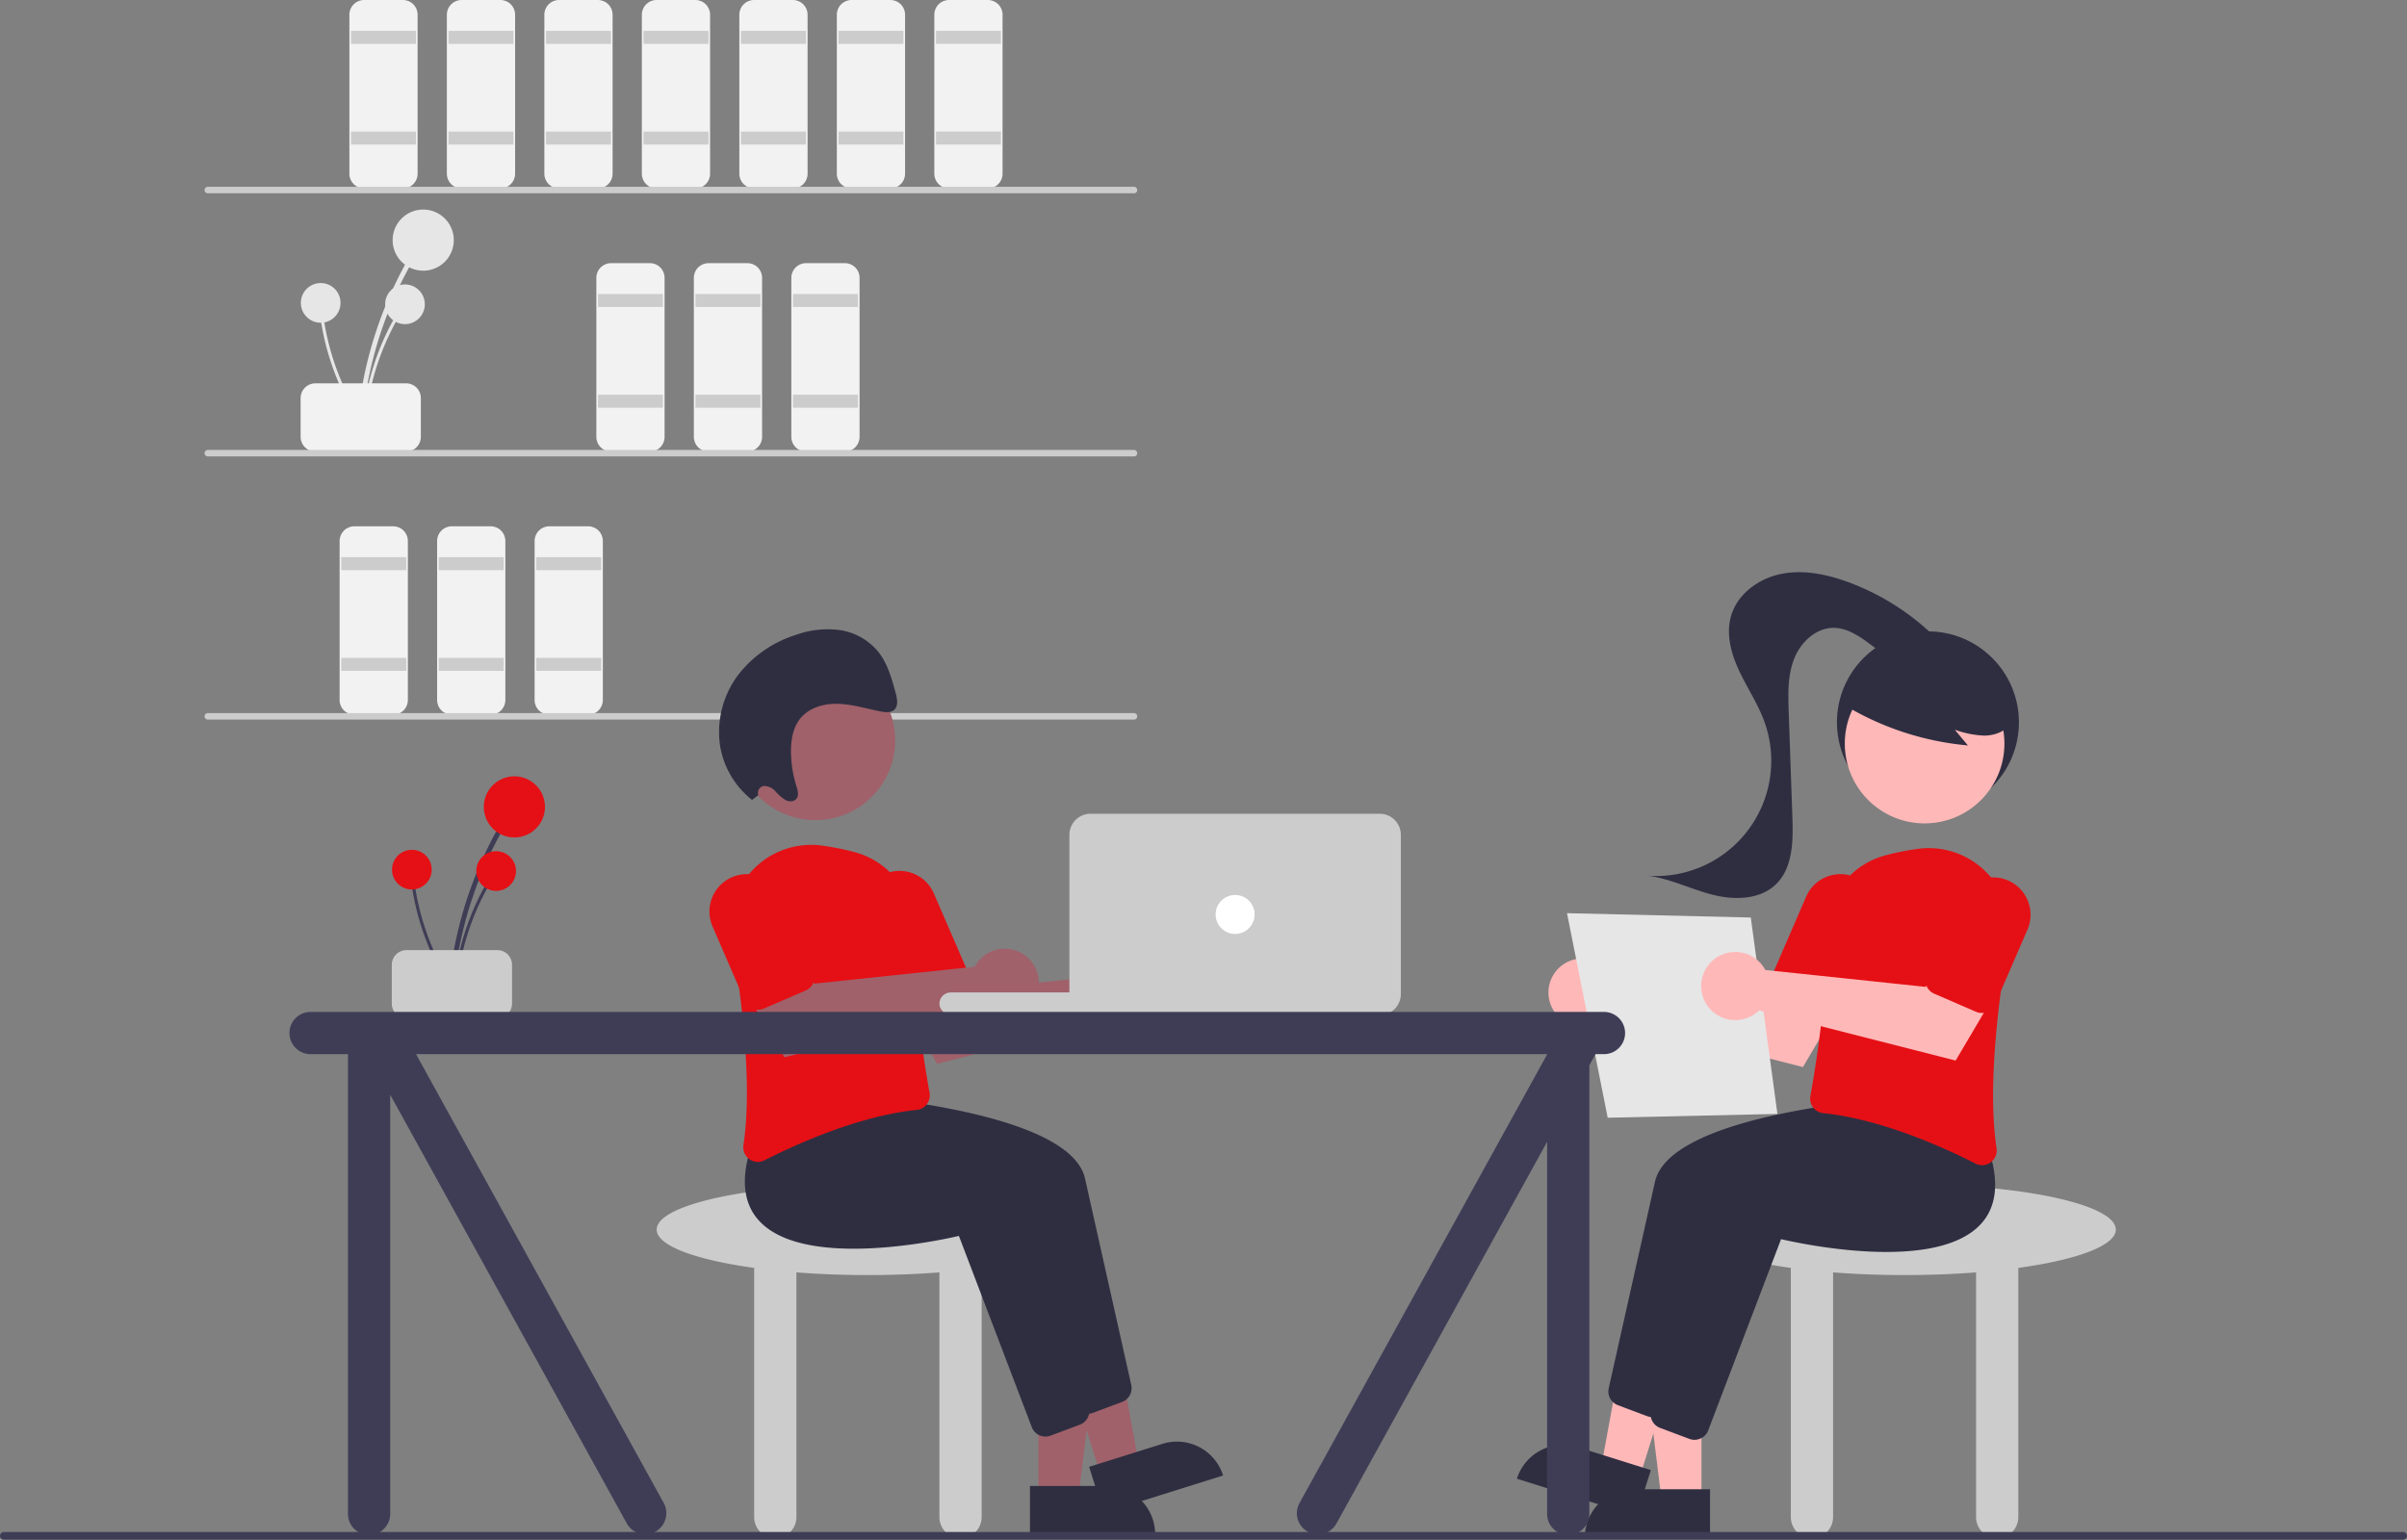 <svg xmlns="http://www.w3.org/2000/svg" xmlns:xlink="http://www.w3.org/1999/xlink" width="740.675" height="473.949" xmlns:v="https://vecta.io/nano"><rect width="100%" height="100%" fill="#808080" stroke="none"/><style><![CDATA[.B{fill:#ccc}.C{fill:#f2f2f2}.D{fill:#2f2e41}.E{fill:#e51015}.F{fill:#a0616a}.G{fill:#ffb8b8}.H{fill:#3f3d56}]]></style><g fill="#e6e6e6"><use xlink:href="#B"/><circle cx="130.23" cy="73.914" r="9.414"/><use xlink:href="#C"/><circle cx="124.618" cy="93.662" r="6.108"/><use xlink:href="#D"/><circle cx="98.683" cy="93.233" r="6.108"/></g><g class="C"><use xlink:href="#E"/><use xlink:href="#F"/></g><path d="M108.007 9.5h20v4h-20zm0 31h20v4h-20z" class="B"/><use xlink:href="#F" x="30" class="C"/><path d="M138.007 9.5h20v4h-20zm0 31h20v4h-20z" class="B"/><use xlink:href="#F" x="60" class="C"/><path d="M168.007 9.5h20v4h-20zm0 31h20v4h-20z" class="B"/><use xlink:href="#F" x="76" y="81" class="C"/><path d="M184.007 90.5h20v4h-20zm0 31h20v4h-20z" class="B"/><use xlink:href="#F" x="106" y="81" class="C"/><path d="M214.007 90.5h20v4h-20zm0 31h20v4h-20z" class="B"/><use xlink:href="#F" x="136" y="81" class="C"/><path d="M244.007 90.5h20v4h-20zm0 31h20v4h-20z" class="B"/><use xlink:href="#F" x="-3" y="162" class="C"/><path d="M105.007 171.5h20v4h-20zm0 31h20v4h-20z" class="B"/><use xlink:href="#F" x="27" y="162" class="C"/><path d="M135.007 171.5h20v4h-20zm0 31h20v4h-20z" class="B"/><use xlink:href="#F" x="57" y="162" class="C"/><path d="M165.007 171.5h20v4h-20zm0 31h20v4h-20z" class="B"/><use xlink:href="#F" x="90" class="C"/><path d="M198.007 9.5h20v4h-20zm0 31h20v4h-20z" class="B"/><use xlink:href="#F" x="120" class="C"/><path d="M228.007 9.5h20v4h-20zm0 31h20v4h-20z" class="B"/><use xlink:href="#F" x="150" class="C"/><path d="M258.007 9.5h20v4h-20zm0 31h20v4h-20z" class="B"/><use xlink:href="#F" x="180" class="C"/><g class="B"><path d="M288.007 9.5h20v4h-20zm0 31h20v4h-20zm60.941 19h-285a1 1 0 1 1 0-2h285a1 1 0 1 1 0 2zm0 81h-285a1 1 0 1 1 0-2h285a1 1 0 1 1 0 2zm0 81h-285a1 1 0 1 1 0-2h285a1 1 0 1 1 0 2z"/><use xlink:href="#G"/></g><path d="M319.563 460.906h12.26l5.832-47.288h-18.094l.002 47.288z" class="F"/><path d="M355.467 472.289l-38.531.002h0v-14.887h0l23.644-.001a14.89 14.89 0 0 1 14.888 14.886h0 0z" class="D"/><path d="M338.701 454.064l11.697-3.671-8.592-46.865-17.264 5.417 14.159 45.119z" class="F"/><g class="D"><path d="M376.366 454.175l-36.763 11.537h0l-4.457-14.204h0l22.559-7.079a14.89 14.89 0 0 1 18.661 9.746h0 0zm-45.867-21.876l-22.427-58.871c-5.031 1.182-47.227 10.519-61.359-4.528-4.843-5.157-5.788-12.629-2.808-22.208l8.248-10.364.256.014c3.118.164 76.435 4.273 81.461 26.389l14.247 63.615c.476 2.186-.721 4.392-2.814 5.184l-9.019 3.382a4.46 4.46 0 0 1-1.572.286 4.51 4.51 0 0 1-4.213-2.897z"/><path d="M317.499 439.299l-22.427-58.871c-5.032 1.182-47.227 10.518-61.359-4.528-4.843-5.157-5.788-12.629-2.808-22.208l8.248-10.364.256.014c3.118.164 76.435 4.273 81.461 26.389l14.247 63.615c.476 2.186-.721 4.392-2.814 5.184l-9.019 3.382a4.46 4.46 0 0 1-1.572.286c-1.869 0-3.544-1.152-4.213-2.897z"/></g><use xlink:href="#H" class="F"/><g class="E"><path d="M230.588 356.8c-1.376-.992-2.079-2.672-1.819-4.349 2.782-18.343-.419-44.619-3.595-63.433-1.318-7.741 1.108-15.648 6.54-21.318s13.229-8.431 21.019-7.444c3.342.441 6.653 1.094 9.913 1.954h0a24.6 24.6 0 0 1 18.582 24.468c-.475 18.154 3.211 40.806 4.818 49.701a4.52 4.52 0 0 1-.834 3.511 4.39 4.39 0 0 1-3.095 1.75c-17.808 1.817-37.012 10.502-46.875 15.517a4.5 4.5 0 0 1-2.05.501 4.43 4.43 0 0 1-2.606-.858z"/><use xlink:href="#I"/></g><use xlink:href="#H" x="-47" y="-2" class="F"/><use xlink:href="#I" x="-47" y="1" class="E"/><circle cx="250.906" cy="227.891" r="24.561" class="F"/><path d="M233.346 244.748c-.214-.625-.126-1.313.237-1.865s.961-.904 1.619-.954a4.93 4.93 0 0 1 3.476 1.715c.889 1.025 1.924 1.913 3.071 2.637 1.188.599 2.8.514 3.477-.628.636-1.072.2-2.508-.185-3.753-.98-3.169-1.528-6.455-1.63-9.77-.111-3.7.411-7.562 2.46-10.448 2.644-3.725 7.371-5.139 11.845-5.036s8.875 1.484 13.307 2.357c1.53.301 3.328.455 4.352-.73 1.088-1.261.688-3.301.226-5.004-1.201-4.417-2.475-8.985-5.265-12.552a18.9 18.9 0 0 0-12.061-6.79 28.94 28.94 0 0 0-13.462 1.528c-7.011 2.21-13.18 6.508-17.683 12.319-4.641 6.18-6.647 13.946-5.578 21.6 1.044 6.667 4.577 12.69 9.886 16.855z" class="D"/><use xlink:href="#B" x="28.055" y="174.453" class="H"/><circle cx="158.285" cy="248.368" r="9.414" class="E"/><use xlink:href="#C" x="28.055" y="174.453" class="H"/><circle cx="152.673" cy="268.116" r="6.108" class="E"/><use xlink:href="#D" x="28.055" y="174.454" class="H"/><circle cx="126.738" cy="267.687" r="6.108" class="E"/><g class="B"><use xlink:href="#E" x="28.055" y="174.454"/><rect x="289.07" y="305.482" width="86" height="7" rx="3.5"/><path d="M424.57 312.482h-89a6.51 6.51 0 0 1-6.5-6.5v-49a6.51 6.51 0 0 1 6.5-6.5h89a6.51 6.51 0 0 1 6.5 6.5v49a6.51 6.51 0 0 1-6.5 6.5z"/></g><circle cx="380.07" cy="281.482" r="6" fill="#fff"/><use xlink:href="#G" x="319" class="B"/><circle cx="593.257" cy="222.34" r="28" class="D"/><path d="M523.577 461.906h-12.26l-5.832-47.288h18.094l-.002 47.288z" class="G"/><path d="M502.56 458.403h23.644a0 0 0 0 1 0 0v14.887a0 0 0 0 1 0 0h-38.531a0 0 0 0 1 0 0h0a14.887 14.887 0 0 1 14.887-14.887z" class="D"/><path d="M504.439 455.064l-11.697-3.671 8.592-46.865 17.264 5.417-14.159 45.119z" class="G"/><g class="D"><path d="M485.436 445.429l22.559 7.079h0l-4.457 14.204h0l-36.763-11.537h0 0c1.182-3.767 3.812-6.91 7.312-8.738a14.88 14.88 0 0 1 11.349-1.008zm22.992-9.233a4.46 4.46 0 0 1-1.572-.286l-9.019-3.382c-2.093-.792-3.29-2.997-2.814-5.184l14.247-63.615c5.026-22.115 78.343-26.225 81.461-26.389l.256-.014 8.248 10.364c2.98 9.579 2.036 17.051-2.808 22.208-14.132 15.047-56.327 5.71-61.359 4.528l-22.427 58.871c-.669 1.745-2.344 2.897-4.213 2.898z"/><path d="M521.428 443.196a4.46 4.46 0 0 1-1.572-.286l-9.019-3.382c-2.093-.792-3.29-2.997-2.814-5.184l14.247-63.615c5.026-22.115 78.343-26.225 81.461-26.389l.256-.014 8.248 10.364c2.98 9.579 2.036 17.051-2.808 22.208-14.132 15.046-56.327 5.71-61.359 4.528l-22.427 58.871c-.669 1.745-2.344 2.897-4.213 2.898z"/></g><use xlink:href="#J" class="G"/><g class="E"><path d="M609.946 358.658a4.5 4.5 0 0 1-2.05-.501c-9.862-5.015-29.066-13.699-46.875-15.517a4.39 4.39 0 0 1-3.095-1.75 4.52 4.52 0 0 1-.834-3.511c1.607-8.895 5.293-31.547 4.818-49.701a24.6 24.6 0 0 1 18.582-24.468h0c3.26-.86 6.571-1.513 9.913-1.954 7.79-.987 15.587 1.775 21.019 7.444s7.859 13.577 6.54 21.318c-3.176 18.813-6.377 45.09-3.595 63.433.261 1.676-.442 3.357-1.819 4.349a4.43 4.43 0 0 1-2.606.858z"/><use xlink:href="#K"/></g><circle cx="592.234" cy="228.891" r="24.561" class="G"/><g class="D"><path d="M567.231 216.824a88.59 88.59 0 0 0 38.326 12.628l-4.04-4.841a29.69 29.69 0 0 0 9.171 1.821c3.13-.049 6.41-1.254 8.186-3.832a9.34 9.34 0 0 0 .625-8.63c-1.231-2.757-3.147-5.153-5.566-6.96a33.14 33.14 0 0 0-30.844-5.512c-3.565 1.065-6.758 3.113-9.212 5.909-2.328 2.872-6.811 5.432-5.619 8.932z"/><path d="M596.363 197.003c-7.747-7.856-17.121-13.918-27.463-17.759-6.639-2.459-13.865-3.979-20.805-2.582s-13.504 6.198-15.44 13.008c-1.583 5.568.052 11.564 2.509 16.806s5.738 10.102 7.725 15.54a35.47 35.47 0 0 1-35.689 47.562c6.819.914 13.105 4.119 19.771 5.825s14.533 1.59 19.486-3.185c5.241-5.052 5.346-13.267 5.092-20.542l-1.13-32.445c-.192-5.515-.356-11.208 1.633-16.356s6.716-9.656 12.235-9.609c4.183.036 7.884 2.569 11.239 5.068s6.904 5.165 11.071 5.536 8.923-2.711 8.611-6.882"/></g><path fill="#e6e6e6" d="M482.197 281.087l56.553 1.335 8.193 60.456-52.227 1.172-12.519-62.963z"/><use xlink:href="#J" x="47" y="-2" class="G"/><use xlink:href="#K" x="47" y="1" class="E"/><g class="H"><path d="M493.57 311.482h-398a6.5 6.5 0 1 0 0 13h11.5v141.5a6.5 6.5 0 1 0 13 0v-129.01l72.871 132.078a6.5 6.5 0 0 0 11.258-6.5l-76.176-138.068H476.07v.084L399.941 462.55a6.5 6.5 0 0 0 5.629 9.75 6.5 6.5 0 0 0 5.629-3.25l64.871-117.578v114.51a6.5 6.5 0 1 0 13 0V327.91l1.891-3.427h2.609a6.5 6.5 0 1 0 0-13z"/><path d="M739.485 473.949H1.191a1.19 1.19 0 0 1-1.187-1.191 1.19 1.19 0 0 1 1.187-1.191h738.294a1.19 1.19 0 1 1 0 2.381z"/></g><defs ><path id="B" d="M111.511 129.423a122.04 122.04 0 0 1 10.101-38.517q2.28-5.092 5.018-9.961c.19-.353.067-.793-.279-.995s-.79-.094-1.004.245a123.73 123.73 0 0 0-13.768 37.982q-1.034 5.584-1.554 11.246c-.088.952 1.399.946 1.486 0z"/><path id="C" d="M112.474 129.673c.801-8.632 3.015-17.074 6.553-24.988q1.479-3.304 3.255-6.462c.123-.229.043-.514-.181-.646s-.513-.061-.651.159a80.27 80.27 0 0 0-8.932 24.641q-.671 3.622-1.008 7.296c-.057.618.908.614.964 0z"/><path id="D" d="M111.257 129.096c-4.677-7.299-8.124-15.317-10.202-23.733q-.866-3.515-1.408-7.097c-.043-.256-.282-.432-.54-.398s-.442.267-.416.526a80.27 80.27 0 0 0 8.113 24.922q1.699 3.269 3.693 6.373c.335.522 1.093-.074.76-.593z"/><path id="E" d="M92.507 134.5v-12c.003-2.484 2.016-4.497 4.5-4.5h28c2.484.003 4.497 2.016 4.5 4.5v12c-.003 2.484-2.016 4.497-4.5 4.5h-28c-2.484-.003-4.497-2.016-4.5-4.5z"/><path id="F" d="M124.007 58h-12c-2.484-.003-4.497-2.016-4.5-4.5v-49c.003-2.484 2.016-4.497 4.5-4.5h12c2.484.003 4.497 2.016 4.5 4.5v49c-.003 2.484-2.016 4.497-4.5 4.5z"/><path id="G" d="M332.07 378.482c0-7.732-29.102-14-65-14s-65 6.268-65 14c0 4.955 11.964 9.306 30 11.794v76.706a6.5 6.5 0 1 0 13 0v-75.324c6.872.532 14.277.824 22 .824s15.128-.292 22-.824v75.324a6.5 6.5 0 1 0 13 0v-76.706c18.036-2.488 30-6.839 30-11.794z"/><path id="H" d="M347.807 298.176c-.331.443-.627.912-.885 1.402l-49.32 5.196-7.1-9.734-16.091 8.794 13.944 23.621 60.487-15.423c3.125 3.046 7.808 3.841 11.763 1.997s6.356-5.943 6.03-10.295-3.31-8.048-7.495-9.283-8.698.247-11.335 3.725z"/><path id="I" d="M278.659 309.488a4.47 4.47 0 0 1-2.474-2.397l-9.931-22.942a11.5 11.5 0 0 1 11.874-16 11.5 11.5 0 0 1 9.233 6.864l9.932 22.942c.984 2.281-.064 4.927-2.342 5.917l-12.848 5.562a4.47 4.47 0 0 1-3.444.055z"/><path id="J" d="M495.333 299.176c.331.443.627.912.885 1.402l49.32 5.196 7.1-9.734 16.091 8.794-13.944 23.621-60.487-15.423c-3.125 3.046-7.808 3.841-11.763 1.997s-6.356-5.943-6.03-10.295 3.31-8.048 7.495-9.283 8.698.247 11.335 3.725z"/><path id="K" d="M562.824 310.807c-.615-.001-1.223-.128-1.787-.373l-12.848-5.562c-2.278-.99-3.326-3.636-2.342-5.917l9.932-22.942a11.5 11.5 0 0 1 19.792-2.294 11.5 11.5 0 0 1 1.315 11.43l-9.931 22.942a4.51 4.51 0 0 1-4.131 2.716z"/></defs></svg>
